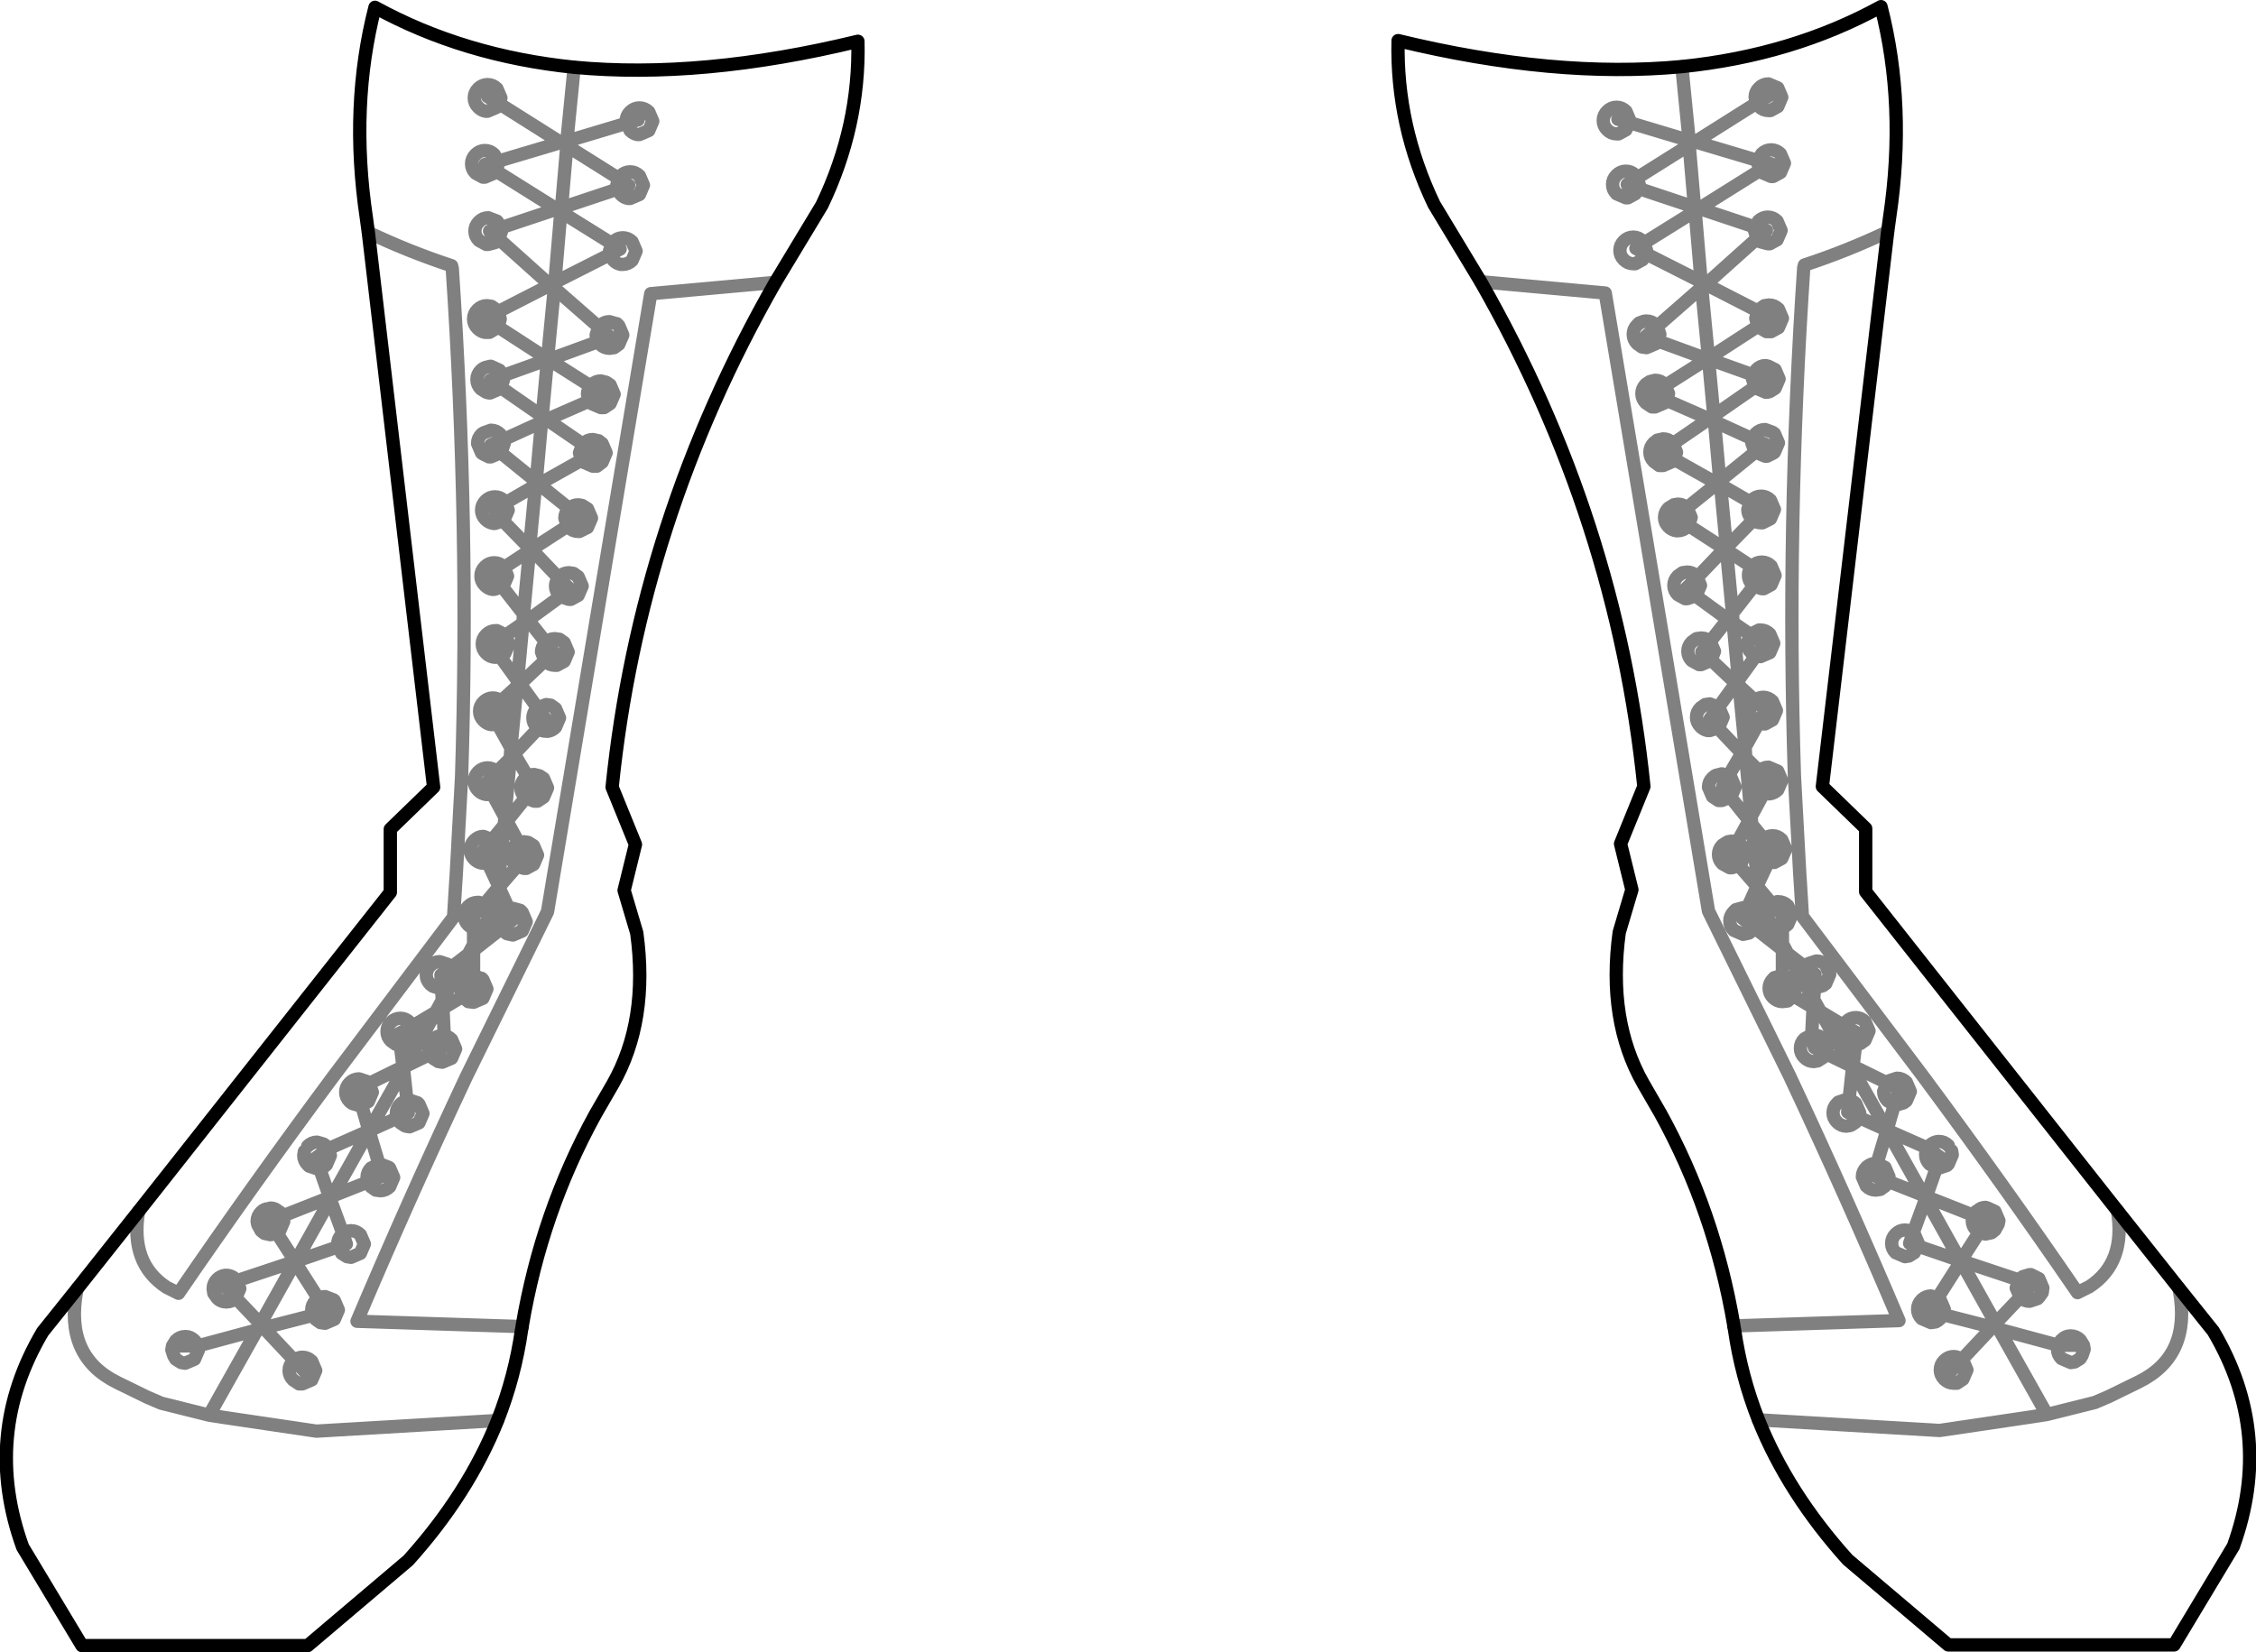 <?xml version="1.0" encoding="UTF-8" standalone="no"?>
<svg xmlns:xlink="http://www.w3.org/1999/xlink" height="124.05px" width="169.35px" xmlns="http://www.w3.org/2000/svg">
  <g transform="matrix(1.0, 0.0, 0.0, 1.0, -315.2, -436.45)">
    <path d="M321.0 533.2 L318.4 536.45 Q313.85 544.15 316.9 552.6 L321.35 560.0 338.3 560.0 345.85 553.6 Q350.35 548.6 352.55 543.1 M321.0 533.2 L325.6 527.4 344.5 503.45 344.5 498.7 347.75 495.55 342.85 453.9 342.7 452.8 Q341.45 444.4 343.35 437.0 350.0 440.65 358.3 441.5 367.85 442.4 379.6 439.55 379.75 445.9 376.9 451.85 L373.4 457.65 Q363.2 475.5 361.15 495.55 L362.9 499.85 362.05 503.3 363.0 506.5 Q363.9 513.1 361.2 517.85 L359.9 520.1 Q355.85 527.45 354.4 536.0 M354.4 536.05 L354.35 536.3 Q353.85 539.8 352.55 543.1 M441.45 441.45 Q431.9 442.35 420.15 439.5 420.0 445.85 422.85 451.8 L426.35 457.6 Q436.55 475.45 438.6 495.5 L436.85 499.8 437.7 503.25 436.75 506.45 Q435.85 513.05 438.55 517.8 L439.85 520.05 Q443.9 527.4 445.35 535.95 M445.35 536.0 L445.4 536.25 Q445.9 539.75 447.2 543.05 449.4 548.55 453.9 553.55 L461.45 559.95 478.4 559.95 482.85 552.55 Q485.9 544.1 481.35 536.4 L478.75 533.15 474.15 527.35 455.25 503.4 455.25 498.65 452.0 495.5 456.9 453.85 457.05 452.75 Q458.3 444.35 456.4 436.95 449.75 440.6 441.45 441.45" fill="none" stroke="#000000" stroke-linecap="round" stroke-linejoin="round" stroke-width="1.0"/>
    <path d="M352.55 543.1 L338.95 543.9 332.2 542.9 330.9 542.7 327.7 541.9 327.3 541.8 326.25 541.35 324.0 540.25 Q320.05 538.3 320.95 533.4 L321.0 533.2 M354.4 536.0 L354.4 536.05 M447.95 443.65 L447.05 444.2 447.25 444.45 Q447.55 444.75 447.95 444.75 L448.1 444.75 448.65 444.45 448.95 443.75 448.65 443.05 447.95 442.75 Q447.55 442.75 447.25 443.05 446.95 443.35 446.95 443.75 L447.05 444.2 442.45 447.1 447.15 448.5 447.45 448.0 Q447.75 447.7 448.15 447.7 448.55 447.7 448.85 448.0 L449.15 448.7 448.85 449.4 448.3 449.7 448.15 449.7 447.45 449.4 447.3 449.25 442.75 452.1 446.95 453.5 447.2 453.05 447.25 453.0 Q447.55 452.75 447.9 452.75 448.3 452.75 448.6 453.05 L448.9 453.75 448.6 454.45 448.05 454.75 447.9 454.75 447.35 454.6 447.2 454.45 447.1 454.35 443.25 457.8 447.15 459.8 447.3 459.65 447.65 459.4 448.0 459.35 Q448.4 459.35 448.7 459.65 L449.0 460.35 448.7 461.05 448.15 461.35 448.0 461.35 447.95 461.35 447.8 461.35 447.3 461.05 447.15 460.95 443.45 463.35 443.45 463.4 446.8 464.6 447.05 464.2 Q447.35 463.9 447.7 463.9 L447.75 463.9 447.95 463.95 448.45 464.2 448.75 464.9 448.45 465.6 448.05 465.85 447.85 465.9 447.75 465.9 447.05 465.6 446.95 465.5 443.85 467.65 443.9 468.1 446.75 469.4 447.0 469.0 Q447.3 468.7 447.7 468.7 L448.25 468.9 448.4 469.0 448.7 469.7 448.4 470.4 448.35 470.45 447.85 470.7 447.7 470.7 447.0 470.4 446.95 470.4 444.3 472.55 444.35 472.85 446.6 474.15 446.7 474.0 Q447.0 473.7 447.4 473.7 447.8 473.7 448.1 474.0 L448.4 474.7 448.1 475.4 447.5 475.7 447.4 475.7 Q447.05 475.7 446.8 475.5 L444.8 477.55 444.8 477.75 446.7 479.0 446.75 478.95 Q447.05 478.65 447.45 478.65 447.85 478.65 448.15 478.95 L448.45 479.65 448.15 480.35 447.6 480.65 447.45 480.65 446.85 480.45 445.25 482.5 445.3 483.2 446.6 484.1 446.65 484.05 447.25 483.75 447.35 483.75 Q447.75 483.75 448.05 484.05 L448.35 484.75 448.05 485.45 447.35 485.75 447.0 485.7 445.7 487.5 445.75 487.95 446.95 489.05 Q447.2 488.8 447.55 488.8 447.95 488.8 448.25 489.1 L448.55 489.8 448.25 490.5 447.7 490.8 447.55 490.8 447.2 490.75 446.2 492.55 446.25 493.35 447.25 494.35 Q447.55 494.05 447.95 494.05 L448.65 494.35 448.95 495.05 448.65 495.75 Q448.4 496.0 448.05 496.05 L447.95 496.05 447.6 496.0 446.65 497.75 446.7 498.35 447.6 499.45 Q447.9 499.2 448.25 499.2 L448.3 499.2 Q448.65 499.2 448.95 499.5 L449.25 500.2 448.95 500.9 448.4 501.2 448.25 501.2 447.95 501.15 447.15 502.85 447.15 503.05 448.2 504.3 448.6 504.15 448.7 504.15 Q449.1 504.15 449.4 504.45 L449.7 505.15 449.4 505.85 449.15 506.05 449.0 506.1 449.0 507.3 449.4 508.05 450.7 509.05 450.85 508.9 450.95 508.8 451.55 508.6 Q451.95 508.6 452.25 508.9 L452.55 509.6 452.25 510.3 452.05 510.45 451.55 510.6 451.4 510.6 451.35 511.5 451.85 512.4 453.6 513.45 453.8 513.15 Q454.1 512.85 454.5 512.85 454.9 512.85 455.2 513.15 L455.5 513.85 455.2 514.55 454.85 514.8 454.5 514.85 454.3 516.5 456.85 517.75 456.9 517.7 457.0 517.6 457.6 517.4 Q458.0 517.4 458.3 517.7 L458.6 518.4 458.3 519.1 458.1 519.25 457.6 519.4 457.4 519.4 456.85 521.3 459.9 522.65 460.05 522.45 460.25 522.3 Q460.5 522.15 460.75 522.15 461.15 522.15 461.45 522.45 M436.65 445.4 L437.5 445.65 437.55 445.5 437.25 444.8 Q436.95 444.5 436.55 444.5 436.15 444.5 435.85 444.8 435.55 445.1 435.55 445.5 435.55 445.9 435.85 446.2 436.15 446.5 436.55 446.5 L436.7 446.5 437.25 446.2 437.5 445.65 442.0 447.0 441.45 441.45 M426.35 457.6 L435.7 458.45 443.45 504.85 449.55 517.25 Q453.85 526.4 457.75 535.6 L445.35 536.0 M447.2 543.05 L460.8 543.85 467.55 542.85 468.85 542.65 465.25 536.25 464.75 536.1 462.45 538.55 462.55 538.6 462.85 539.3 462.55 540.0 462.1 540.3 461.85 540.3 Q461.45 540.3 461.15 540.0 460.85 539.7 460.85 539.3 460.85 538.9 461.15 538.6 461.45 538.3 461.85 538.3 462.2 538.3 462.45 538.55 L461.6 539.45 M442.0 447.35 L442.45 447.1 442.0 447.0 442.0 447.35 442.4 452.0 442.75 452.1 442.45 452.3 442.9 457.6 443.25 457.8 442.95 458.05 442.95 458.1 442.95 458.15 443.45 463.35 443.35 463.4 443.45 463.4 443.85 467.65 443.5 467.9 443.9 468.1 444.3 472.55 444.1 472.75 444.35 472.85 444.8 477.55 444.65 477.65 444.8 477.75 445.25 482.5 444.9 482.95 445.3 483.2 445.7 487.5 445.5 487.75 445.75 487.95 446.2 492.55 445.95 493.0 446.25 493.35 446.65 497.75 446.5 498.05 446.7 498.35 447.15 502.85 447.1 503.0 447.15 503.05 447.3 504.3 447.7 505.05 448.0 504.45 448.2 504.3 449.0 505.15 449.0 506.1 448.7 506.15 448.3 506.05 449.0 507.3 449.0 507.75 449.4 508.05 451.35 511.5 451.3 512.1 451.85 512.4 454.1 516.45 454.3 516.5 454.25 516.7 456.85 521.3 454.75 520.35 454.5 520.7 454.2 520.9 454.1 520.95 453.8 521.0 Q453.4 521.0 453.1 520.7 452.8 520.4 452.8 520.0 452.8 519.6 453.1 519.3 L453.2 519.2 453.8 519.0 454.0 519.05 454.25 516.7 454.1 516.45 452.25 515.55 452.05 515.85 451.65 516.1 451.35 516.15 Q450.95 516.15 450.65 515.85 450.35 515.55 450.35 515.15 450.35 514.75 450.65 514.45 L451.2 514.15 451.3 512.1 449.8 511.2 449.7 511.35 449.45 511.55 449.4 511.6 449.0 511.65 Q448.6 511.65 448.3 511.35 448.0 511.05 448.0 510.65 448.0 510.25 448.3 509.95 L448.4 509.85 448.45 509.85 449.0 509.65 449.0 507.75 446.9 506.1 446.75 506.3 446.5 506.5 446.05 506.6 445.35 506.3 Q445.05 506.0 445.05 505.6 445.05 505.2 445.35 504.9 L445.5 504.75 446.05 504.6 446.35 504.65 447.1 503.0 445.75 501.45 445.2 501.6 445.05 501.6 444.5 501.3 Q444.2 501.0 444.2 500.6 444.2 500.2 444.5 499.9 L444.9 499.65 445.2 499.6 445.6 499.7 446.5 498.05 445.1 496.3 444.45 496.55 444.2 496.55 443.75 496.25 443.45 495.55 Q443.45 495.15 443.75 494.85 443.9 494.7 444.05 494.65 L444.45 494.55 444.95 494.7 445.95 493.0 444.15 491.1 443.55 491.3 443.4 491.3 Q443.1 491.25 442.85 491.0 442.55 490.7 442.55 490.3 442.55 489.9 442.85 489.6 L443.2 489.35 443.55 489.3 444.2 489.55 445.5 487.75 443.65 486.0 443.6 486.05 442.9 486.35 442.75 486.35 442.2 486.05 Q441.9 485.75 441.9 485.35 441.9 484.95 442.2 484.65 L442.55 484.4 442.9 484.35 Q443.3 484.35 443.55 484.65 L444.9 482.95 442.5 481.2 442.45 481.2 441.85 481.4 441.7 481.4 441.15 481.1 Q440.85 480.8 440.85 480.4 440.85 480.0 441.15 479.7 L441.5 479.45 441.85 479.4 Q442.25 479.4 442.55 479.7 L442.6 479.8 444.65 477.65 441.95 475.9 441.85 476.0 Q441.55 476.3 441.15 476.3 L441.05 476.3 Q440.7 476.25 440.45 476.0 440.15 475.7 440.15 475.3 440.15 474.9 440.45 474.6 L440.85 474.35 441.15 474.3 Q441.55 474.3 441.8 474.6 L444.1 472.75 440.9 470.95 440.75 471.1 440.05 471.4 439.75 471.4 439.35 471.1 Q439.05 470.8 439.05 470.4 439.05 470.0 439.35 469.7 L439.55 469.55 439.6 469.5 440.05 469.4 Q440.45 469.4 440.75 469.7 L440.8 469.75 443.5 467.9 440.3 466.5 440.15 466.7 439.45 467.0 439.2 467.0 439.05 466.9 438.75 466.7 Q438.45 466.4 438.45 466.0 438.45 465.6 438.75 465.3 L438.9 465.2 439.05 465.1 439.45 465.0 Q439.85 465.0 440.15 465.3 L440.2 465.4 443.35 463.4 439.65 462.05 439.5 462.25 438.8 462.55 438.45 462.5 438.1 462.25 Q437.8 461.95 437.8 461.55 437.8 461.15 438.1 460.85 L438.25 460.7 438.3 460.7 Q438.55 460.55 438.8 460.55 439.2 460.55 439.5 460.85 L439.6 460.95 442.8 458.15 442.95 458.05 442.9 457.6 438.75 455.5 438.5 455.95 437.95 456.25 437.8 456.25 Q437.4 456.25 437.1 455.95 436.8 455.65 436.8 455.25 436.8 454.85 437.1 454.55 437.4 454.25 437.8 454.25 438.2 454.25 438.5 454.55 L438.6 454.7 442.45 452.3 442.4 452.0 438.2 450.6 437.95 451.0 437.4 451.3 437.25 451.3 436.55 451.0 Q436.25 450.7 436.25 450.3 436.25 449.9 436.55 449.6 436.85 449.3 437.25 449.3 437.65 449.3 437.95 449.6 L438.1 449.8 442.0 447.35 M438.1 449.8 L438.25 450.3 438.2 450.6 437.35 450.3 438.1 449.8 M438.6 454.7 L438.8 455.25 438.75 455.5 438.0 455.1 438.6 454.7 M442.8 458.15 L442.95 458.1 M439.8 461.55 L439.6 460.95 438.75 461.7 439.65 462.05 439.8 461.55 M440.3 466.5 L439.25 466.0 440.2 465.4 440.45 466.0 440.3 466.5 M440.8 469.75 L441.05 470.4 440.9 470.95 439.9 470.35 440.8 469.75 M441.8 474.6 L441.85 474.6 442.15 475.3 441.95 475.9 441.0 475.25 441.8 474.6 M442.45 481.2 L441.75 480.65 442.6 479.8 442.85 480.4 442.55 481.1 442.45 481.2 M443.55 484.65 L443.6 484.65 443.9 485.35 443.65 486.0 442.95 485.4 443.55 484.65 M444.25 489.6 L444.2 489.55 443.55 490.45 444.15 491.1 444.25 491.0 444.55 490.3 444.25 489.6 M444.95 494.7 L445.15 494.85 445.45 495.55 445.15 496.25 445.1 496.3 444.5 495.55 444.95 494.7 M447.3 449.25 L448.15 448.75 447.15 448.5 447.15 448.7 447.3 449.25 M446.95 453.5 L447.8 453.75 447.1 454.35 446.9 453.75 446.95 453.5 M456.9 453.85 Q453.85 455.3 450.65 456.35 L450.6 456.55 Q449.3 475.9 449.9 494.7 L450.3 502.05 450.35 502.8 450.5 505.25 459.55 517.25 Q465.6 525.4 471.15 533.5 L472.05 533.05 Q474.8 531.25 474.15 527.35 M447.15 460.95 L447.0 460.35 447.15 459.8 448.15 460.3 447.15 460.95 M446.8 464.6 L447.75 464.95 446.95 465.5 446.75 464.9 446.8 464.6 M446.75 469.4 L446.7 469.7 446.95 470.4 447.7 469.8 446.75 469.4 M446.8 475.5 L446.7 475.4 Q446.4 475.1 446.4 474.7 L446.6 474.15 447.45 474.6 446.8 475.5 M446.7 479.0 L447.6 479.55 446.85 480.45 446.75 480.35 Q446.45 480.05 446.45 479.65 446.45 479.25 446.7 479.0 M446.6 484.1 L447.65 484.85 447.0 485.7 446.65 485.45 Q446.35 485.15 446.35 484.75 L446.6 484.1 M447.2 490.75 L447.75 489.75 446.95 489.05 446.85 489.1 Q446.55 489.4 446.55 489.8 446.55 490.2 446.85 490.5 L447.2 490.75 M338.3 522.5 Q338.6 522.2 339.0 522.2 L339.5 522.35 339.7 522.5 339.85 522.7 342.9 521.35 342.35 519.45 342.15 519.45 341.65 519.3 341.45 519.15 Q341.15 518.85 341.15 518.45 341.15 518.05 341.45 517.75 341.75 517.45 342.15 517.45 L342.75 517.65 342.85 517.75 342.9 517.8 345.45 516.55 345.25 514.9 344.9 514.85 344.55 514.6 Q344.25 514.3 344.25 513.9 344.25 513.5 344.55 513.2 344.85 512.9 345.25 512.9 345.65 512.9 345.95 513.2 L346.15 513.5 347.9 512.45 348.4 511.55 348.35 510.65 348.2 510.65 347.7 510.5 347.5 510.35 Q347.2 510.05 347.2 509.65 347.2 509.25 347.5 508.95 347.8 508.65 348.2 508.65 L348.8 508.85 348.9 508.95 349.05 509.1 350.35 508.1 350.75 507.35 350.75 506.15 350.6 506.1 350.35 505.9 Q350.05 505.6 350.05 505.2 350.05 504.8 350.35 504.5 350.65 504.2 351.05 504.2 L351.15 504.2 351.55 504.35 352.6 503.1 352.6 502.9 351.8 501.2 351.5 501.25 351.35 501.25 Q351.05 501.2 350.8 500.95 350.5 500.65 350.5 500.25 350.5 499.85 350.8 499.55 351.1 499.25 351.45 499.25 L351.5 499.25 352.15 499.5 353.05 498.4 353.1 497.8 352.15 496.05 351.8 496.1 351.7 496.1 Q351.35 496.05 351.1 495.8 350.8 495.5 350.8 495.1 350.8 494.7 351.1 494.4 351.4 494.1 351.8 494.1 352.2 494.1 352.5 494.4 L353.5 493.4 353.55 492.6 352.55 490.8 352.2 490.85 352.05 490.85 Q351.75 490.8 351.5 490.55 351.2 490.25 351.2 489.85 351.2 489.45 351.5 489.15 351.8 488.85 352.2 488.85 352.55 488.85 352.8 489.1 L354.0 488.0 354.05 487.55 352.75 485.75 352.4 485.8 Q352.0 485.8 351.7 485.5 351.4 485.2 351.4 484.8 351.4 484.4 351.7 484.1 352.0 483.8 352.4 483.8 L352.5 483.8 353.1 484.1 353.15 484.15 354.45 483.25 354.5 482.55 352.9 480.5 352.3 480.7 352.15 480.7 Q351.85 480.65 351.6 480.4 351.3 480.1 351.3 479.7 351.3 479.3 351.6 479.0 351.9 478.7 352.3 478.7 352.7 478.7 353.0 479.0 L353.05 479.05 354.95 477.8 354.95 477.6 352.95 475.55 352.35 475.75 352.25 475.75 Q351.9 475.7 351.65 475.45 351.35 475.15 351.35 474.75 351.35 474.35 351.65 474.05 351.95 473.75 352.35 473.75 352.75 473.75 353.05 474.05 L353.15 474.2 355.4 472.9 355.45 472.6 352.8 470.45 352.75 470.45 352.05 470.75 351.9 470.75 351.4 470.5 351.35 470.45 351.05 469.75 Q351.05 469.35 351.35 469.05 L351.5 468.95 352.05 468.75 Q352.45 468.75 352.75 469.05 L353.0 469.45 355.85 468.15 355.9 467.7 352.8 465.55 352.7 465.65 352.0 465.95 351.9 465.95 351.7 465.9 351.3 465.65 Q351.0 465.35 351.0 464.95 351.0 464.55 351.3 464.25 351.5 464.05 351.8 464.0 L352.0 463.95 352.05 463.95 352.7 464.25 352.95 464.65 356.3 463.45 356.3 463.4 352.6 461.0 352.45 461.1 351.95 461.4 351.8 461.4 351.75 461.4 351.6 461.4 Q351.3 461.35 351.05 461.1 350.75 460.8 350.75 460.4 350.75 460.0 351.05 459.7 351.35 459.4 351.75 459.4 L352.1 459.45 352.45 459.7 352.6 459.85 356.5 457.85 352.65 454.4 352.55 454.5 352.4 454.65 351.85 454.8 351.7 454.8 351.15 454.5 Q350.85 454.2 350.85 453.8 350.85 453.4 351.15 453.1 351.45 452.8 351.85 452.8 L352.5 453.05 352.55 453.1 352.8 453.55 357.0 452.15 352.45 449.3 352.3 449.45 351.6 449.75 351.45 449.75 350.9 449.45 Q350.6 449.15 350.6 448.75 350.6 448.35 350.9 448.05 351.2 447.75 351.6 447.75 352.0 447.75 352.3 448.05 L352.6 448.55 357.3 447.15 352.7 444.25 352.5 444.5 351.8 444.8 351.65 444.8 Q351.35 444.75 351.1 444.5 350.8 444.2 350.8 443.8 350.8 443.4 351.1 443.1 351.4 442.8 351.8 442.8 352.2 442.8 352.5 443.1 L352.8 443.8 352.7 444.25 351.8 443.7 M358.3 441.5 L357.75 447.05 362.25 445.7 362.2 445.55 Q362.2 445.15 362.5 444.85 362.8 444.55 363.2 444.55 363.6 444.55 363.9 444.85 L364.2 445.55 363.9 446.25 363.2 446.55 363.05 446.55 Q362.75 446.5 362.5 446.25 L362.25 445.7 363.1 445.45 M361.65 449.85 L357.75 447.4 357.35 452.05 361.55 450.65 361.5 450.35 361.65 449.85 361.8 449.65 Q362.1 449.35 362.5 449.35 362.9 449.35 363.2 449.65 L363.5 450.35 363.2 451.05 362.5 451.35 362.35 451.35 Q362.05 451.3 361.8 451.05 L361.55 450.65 362.4 450.35 361.65 449.85 M357.75 447.4 L357.75 447.05 357.3 447.15 357.75 447.4 M357.0 452.15 L357.3 452.35 357.35 452.05 357.0 452.15 M356.5 457.85 L356.85 457.65 357.3 452.35 361.15 454.75 361.25 454.6 Q361.55 454.3 361.95 454.3 362.35 454.3 362.65 454.6 L362.95 455.3 362.65 456.0 Q362.35 456.3 361.95 456.3 L361.8 456.3 Q361.5 456.25 361.25 456.0 L361.0 455.55 356.85 457.65 356.8 458.1 356.95 458.2 360.15 461.0 360.25 460.9 Q360.55 460.6 360.95 460.6 L361.45 460.75 361.5 460.75 361.65 460.9 361.95 461.6 361.65 462.3 361.3 462.55 360.95 462.6 Q360.55 462.6 360.25 462.3 L360.1 462.1 356.4 463.45 359.55 465.45 359.6 465.35 Q359.9 465.05 360.3 465.05 L360.7 465.15 360.85 465.25 361.0 465.35 361.3 466.05 361.0 466.75 360.7 466.95 360.55 467.05 360.3 467.05 359.6 466.75 359.45 466.55 356.25 467.95 358.95 469.8 359.0 469.75 Q359.3 469.45 359.7 469.45 L360.15 469.55 360.2 469.6 360.4 469.75 360.7 470.45 360.4 471.15 360.0 471.45 359.7 471.45 359.0 471.15 358.85 471.0 355.65 472.8 357.95 474.65 Q358.2 474.35 358.6 474.35 L358.9 474.4 359.3 474.65 359.6 475.35 359.3 476.05 358.7 476.35 358.6 476.35 Q358.2 476.35 357.9 476.05 L357.8 475.95 355.1 477.7 357.15 479.85 357.2 479.75 Q357.5 479.45 357.9 479.45 L358.25 479.5 358.6 479.75 358.9 480.45 358.6 481.15 358.05 481.45 357.9 481.45 357.3 481.25 357.25 481.25 354.85 483.0 356.2 484.7 Q356.45 484.4 356.85 484.4 L357.2 484.45 357.55 484.7 357.85 485.4 357.55 486.1 357.0 486.4 356.85 486.4 Q356.45 486.4 356.15 486.1 L356.1 486.05 354.25 487.8 355.55 489.6 356.2 489.35 356.55 489.4 356.9 489.65 357.2 490.35 356.9 491.05 Q356.65 491.3 356.35 491.35 L356.2 491.35 Q355.85 491.35 355.6 491.15 L353.8 493.05 354.8 494.75 Q355.0 494.6 355.3 494.6 L355.7 494.7 356.0 494.9 356.3 495.6 356.0 496.3 355.55 496.6 355.3 496.6 354.65 496.35 353.25 498.1 354.15 499.75 354.55 499.65 354.85 499.7 355.25 499.95 355.55 500.65 355.25 501.35 354.7 501.65 354.55 501.65 354.0 501.5 352.65 503.05 353.4 504.7 353.7 504.65 354.25 504.8 354.4 504.95 354.7 505.65 354.4 506.35 353.7 506.65 353.25 506.55 353.0 506.35 352.85 506.15 350.75 507.8 350.75 509.7 351.3 509.9 351.35 509.9 351.45 510.0 351.75 510.7 351.45 511.4 350.75 511.7 350.35 511.65 350.3 511.6 350.05 511.4 349.95 511.25 348.45 512.15 348.55 514.2 Q348.85 514.25 349.1 514.5 L349.4 515.2 349.1 515.9 348.4 516.2 348.1 516.15 347.7 515.9 347.5 515.6 345.65 516.5 345.5 516.75 345.75 519.1 345.95 519.05 346.55 519.25 346.65 519.35 346.95 520.05 346.65 520.75 345.95 521.05 345.65 521.0 345.55 520.95 345.25 520.75 345.0 520.4 342.9 521.35 343.65 523.85 343.75 523.85 344.4 524.1 344.45 524.15 344.75 524.85 344.45 525.55 Q344.15 525.85 343.75 525.85 L343.4 525.8 343.05 525.55 342.8 525.2 340.15 526.25 340.0 526.5 340.95 529.1 Q341.2 528.85 341.55 528.85 341.95 528.85 342.25 529.15 L342.55 529.85 342.25 530.55 341.55 530.85 341.25 530.8 340.85 530.55 340.6 530.05 337.4 531.15 337.35 531.2 339.1 533.95 Q339.3 533.8 339.6 533.8 L340.25 534.05 340.3 534.1 340.6 534.8 340.3 535.5 339.6 535.8 339.25 535.75 338.9 535.5 338.7 535.2 335.0 536.15 337.3 538.6 Q337.55 538.35 337.9 538.35 338.3 538.35 338.6 538.65 L338.9 539.35 338.6 540.05 337.9 540.35 337.65 540.35 337.2 540.05 Q336.9 539.75 336.9 539.35 336.9 538.95 337.2 538.65 L337.3 538.6 338.15 539.5 M361.0 455.55 L361.75 455.15 361.15 454.75 360.95 455.3 361.0 455.55 M352.6 448.75 L352.6 448.55 351.6 448.8 352.45 449.3 352.6 448.75 M342.85 453.9 Q345.9 455.35 349.1 456.4 L349.15 456.6 Q350.45 475.95 349.85 494.75 L349.45 502.1 349.4 502.85 349.25 505.3 340.2 517.3 Q334.15 525.45 328.6 533.55 L327.7 533.1 Q324.95 531.3 325.6 527.4 M352.8 453.55 L352.85 453.8 352.65 454.4 351.95 453.8 352.8 453.55 M352.6 459.85 L352.75 460.4 352.6 461.0 351.6 460.35 352.6 459.85 M353.0 464.95 L352.95 464.65 352.0 465.0 352.8 465.55 353.0 464.95 M352.05 469.85 L352.8 470.45 353.05 469.75 353.0 469.45 352.05 469.85 M360.1 462.1 L361.0 461.75 360.15 461.0 359.95 461.6 Q359.95 461.85 360.1 462.1 M356.8 458.1 L356.8 458.15 356.95 458.2 M356.8 458.15 L356.8 458.2 356.3 463.4 356.4 463.45 356.3 463.45 355.9 467.7 356.25 467.95 355.85 468.15 355.45 472.6 355.65 472.8 355.4 472.9 354.95 477.6 355.1 477.7 354.95 477.8 354.5 482.55 354.85 483.0 354.45 483.25 354.05 487.55 354.25 487.8 354.0 488.0 353.55 492.6 353.8 493.05 353.5 493.4 353.1 497.8 353.25 498.1 353.05 498.4 352.6 502.9 352.65 503.05 352.6 503.1 352.45 504.35 352.05 505.4 351.75 505.9 351.45 506.1 350.75 507.35 350.75 507.8 350.35 508.1 348.4 511.55 348.45 512.15 347.9 512.45 345.65 516.5 345.45 516.55 345.5 516.75 342.9 521.35 340.15 526.25 339.95 526.35 340.0 526.5 337.4 531.15 337.35 531.15 337.35 531.2 334.75 535.85 335.0 536.15 334.5 536.3 330.9 542.7 M360.5 466.05 L359.55 465.45 Q359.3 465.7 359.3 466.05 L359.45 466.55 360.5 466.05 M356.8 458.1 L356.5 457.85 M358.85 471.0 L358.7 470.45 358.95 469.8 359.85 470.4 358.85 471.0 M357.8 475.95 L357.6 475.35 Q357.6 474.95 357.9 474.65 L357.95 474.65 358.75 475.3 357.8 475.95 M357.15 479.85 L358.0 480.7 357.3 481.25 357.2 481.15 Q356.9 480.85 356.9 480.45 356.9 480.1 357.15 479.85 M353.15 474.2 L353.35 474.75 353.05 475.45 352.95 475.55 352.3 474.65 353.15 474.2 M353.3 479.7 L353.05 479.05 352.15 479.6 352.9 480.5 353.0 480.4 353.3 479.7 M353.15 484.15 L352.1 484.9 352.75 485.75 353.1 485.5 353.4 484.8 353.15 484.15 M352.8 489.1 L352.0 489.8 352.55 490.8 352.9 490.55 353.2 489.85 352.9 489.15 352.8 489.1 M355.85 485.4 L356.1 486.05 356.8 485.45 356.2 484.7 356.15 484.7 Q355.85 485.0 355.85 485.4 M355.6 491.15 L355.5 491.05 Q355.2 490.75 355.2 490.35 355.2 489.95 355.5 489.65 L355.55 489.6 356.2 490.5 355.6 491.15 M354.6 494.9 Q354.3 495.2 354.3 495.6 354.3 496.0 354.6 496.3 L354.65 496.35 355.25 495.6 354.8 494.75 354.6 494.9 M373.4 457.65 L364.05 458.5 356.3 504.9 350.2 517.3 Q345.9 526.45 342.0 535.65 L354.4 536.05 M352.8 495.1 L352.5 494.4 351.7 495.25 352.15 496.05 352.5 495.8 352.8 495.1 M353.55 500.65 Q353.55 501.05 353.85 501.35 L354.0 501.5 354.65 500.7 354.15 499.75 353.85 499.95 Q353.55 500.25 353.55 500.65 M352.15 499.5 L352.2 499.55 352.5 500.25 352.2 500.95 351.8 501.2 351.45 500.35 352.15 499.5 M351.55 504.35 L350.75 505.2 350.75 506.15 351.05 506.2 351.45 506.1 352.05 505.1 351.75 504.5 351.55 504.35 M353.4 504.7 L353.0 504.95 Q352.7 505.25 352.7 505.65 L352.85 506.15 353.75 505.45 353.4 504.7 M352.45 504.35 L352.05 505.1 352.05 505.2 352.05 505.4 M349.95 511.25 L349.75 510.7 Q349.75 510.3 350.05 510.0 350.35 509.7 350.75 509.7 L350.75 510.75 349.95 511.25 M349.2 509.65 L349.05 509.1 348.3 509.65 348.35 510.65 348.9 510.35 349.2 509.65 M348.4 514.2 Q348.0 514.2 347.7 514.5 347.4 514.8 347.4 515.2 L347.5 515.6 348.35 515.15 348.55 514.2 348.4 514.2 M346.25 513.9 L346.15 513.5 345.15 514.05 345.25 514.9 345.95 514.6 346.25 513.9 M345.0 520.4 L344.95 520.05 Q344.95 519.65 345.25 519.35 345.45 519.15 345.75 519.1 L345.85 520.0 345.0 520.4 M342.9 517.8 L343.15 518.45 342.85 519.15 342.35 519.45 342.0 518.25 342.9 517.8 M339.7 523.9 L340.0 523.2 339.85 522.7 338.9 523.4 339.2 524.2 Q339.45 524.15 339.7 523.9 M343.05 524.15 Q342.75 524.45 342.75 524.85 L342.8 525.2 343.9 524.75 343.65 523.85 343.05 524.15 M330.05 537.5 L330.1 537.8 329.8 538.5 329.1 538.8 328.8 538.75 328.4 538.5 328.25 538.25 328.1 537.8 328.15 537.5 328.4 537.1 Q328.7 536.8 329.1 536.8 L329.15 536.8 Q329.5 536.8 329.8 537.1 L329.85 537.15 330.05 537.5 334.5 536.3 334.75 535.85 332.9 533.9 Q332.6 534.2 332.2 534.2 331.85 534.2 331.6 534.0 L331.5 533.9 331.25 533.55 331.2 533.2 Q331.2 532.8 331.5 532.5 331.75 532.25 332.1 532.2 L332.2 532.2 Q332.45 532.2 332.7 532.35 L332.9 532.5 333.0 532.6 337.35 531.15 336.0 529.05 335.5 529.15 335.05 529.05 334.8 528.85 334.55 528.4 334.5 528.15 Q334.5 527.75 334.8 527.45 335.05 527.2 335.35 527.2 L335.5 527.15 Q335.85 527.15 336.1 527.4 L336.2 527.45 336.4 527.75 339.95 526.35 339.2 524.2 339.0 524.2 338.4 524.0 338.3 523.9 Q338.0 523.6 338.0 523.2 L338.05 522.9 M335.4 528.15 L336.0 529.05 336.2 528.85 336.5 528.15 336.4 527.75 335.4 528.15 M340.85 529.15 Q340.55 529.45 340.55 529.85 L340.6 530.05 341.2 529.85 340.95 529.1 340.85 529.15 M333.0 532.6 L332.5 532.75 332.05 533.0 332.9 533.9 333.2 533.2 333.0 532.6 M330.05 537.5 L328.15 537.5 M338.7 535.2 L339.7 534.9 339.1 533.95 338.9 534.1 Q338.6 534.4 338.6 534.8 L338.7 535.2 M447.6 496.0 L447.25 495.75 Q446.95 495.45 446.95 495.05 446.95 494.65 447.25 494.35 L448.05 495.2 447.6 496.0 M445.6 499.7 L445.9 499.9 446.2 500.6 445.9 501.3 445.75 501.45 445.1 500.65 445.6 499.7 M447.95 501.15 L448.3 500.3 447.6 499.45 447.55 499.5 Q447.25 499.8 447.25 500.2 447.25 500.6 447.55 500.9 L447.95 501.15 M448.3 506.05 L448.0 505.85 447.7 505.35 447.3 504.3 M448.3 506.05 L447.7 505.05 447.7 505.15 447.7 505.35 M446.9 506.1 L446.0 505.4 446.35 504.65 Q446.55 504.7 446.75 504.9 L447.05 505.6 446.9 506.1 M450.7 509.05 L451.45 509.6 451.4 510.6 450.85 510.3 Q450.55 510.0 450.55 509.6 L450.7 509.05 M449.0 509.65 L449.7 509.95 450.0 510.65 449.8 511.2 449.0 510.7 449.0 509.65 M454.5 514.85 Q454.1 514.85 453.8 514.55 453.5 514.25 453.5 513.85 L453.6 513.45 454.6 514.0 454.5 514.85 M451.4 515.1 L452.25 515.55 452.35 515.15 452.05 514.45 Q451.75 514.15 451.35 514.15 L451.2 514.15 451.4 515.1 M454.0 519.05 Q454.3 519.1 454.5 519.3 L454.8 520.0 454.75 520.35 453.9 519.95 454.0 519.05 M457.4 519.4 L456.9 519.1 Q456.6 518.8 456.6 518.4 L456.85 517.75 457.75 518.2 457.4 519.4 M459.9 522.65 L460.85 523.35 460.55 524.15 460.75 524.15 461.35 523.95 461.45 523.85 461.75 523.15 461.7 522.85 M456.7 524.1 L457.0 524.8 456.95 525.15 459.6 526.2 456.85 521.3 456.1 523.8 456.7 524.1 M456.0 523.8 Q455.65 523.8 455.35 524.05 L455.3 524.1 Q455.0 524.4 455.0 524.8 L455.3 525.5 Q455.6 525.8 456.0 525.8 L456.35 525.75 456.7 525.5 456.95 525.15 455.85 524.7 456.1 523.8 456.0 523.8 M459.9 522.65 Q459.75 522.85 459.75 523.15 459.75 523.55 460.05 523.85 L460.55 524.15 459.8 526.3 463.35 527.7 463.55 527.4 463.65 527.35 Q463.9 527.1 464.25 527.1 L464.4 527.15 464.95 527.4 465.25 528.1 465.2 528.35 464.95 528.8 464.7 529.0 464.25 529.1 463.75 529.0 462.4 531.1 466.75 532.55 466.85 532.45 467.05 532.3 467.55 532.15 467.65 532.15 468.25 532.45 468.55 533.15 468.5 533.5 468.25 533.85 468.15 533.95 467.55 534.15 Q467.15 534.15 466.85 533.85 L465.0 535.8 465.25 536.25 469.7 537.45 469.9 537.1 469.95 537.05 Q470.25 536.75 470.6 536.75 L470.65 536.75 Q471.05 536.75 471.35 537.05 L471.6 537.45 471.65 537.75 471.5 538.2 471.35 538.45 470.95 538.7 470.65 538.75 469.95 538.45 Q469.65 538.15 469.65 537.75 L469.7 537.45 471.6 537.45 M459.6 526.2 L459.75 526.45 459.8 526.3 459.6 526.2 M457.2 529.8 Q457.2 530.2 457.5 530.5 L458.2 530.8 458.5 530.75 458.9 530.5 459.15 530.0 458.55 529.8 458.8 529.05 Q458.55 528.8 458.2 528.8 457.8 528.8 457.5 529.1 457.2 529.4 457.2 529.8 M458.9 529.1 L459.2 529.8 459.15 530.0 462.35 531.1 459.75 526.45 458.8 529.05 458.9 529.1 M463.75 529.0 L463.55 528.8 Q463.25 528.5 463.25 528.1 L463.35 527.7 464.35 528.1 463.75 529.0 M462.4 531.1 L462.35 531.1 462.4 531.15 462.4 531.1 M461.05 535.15 L460.05 534.85 460.65 533.9 460.15 533.75 Q459.8 533.75 459.5 534.0 L459.45 534.05 Q459.15 534.35 459.15 534.75 459.15 535.15 459.45 535.45 L460.15 535.75 460.5 535.7 Q460.7 535.6 460.85 535.45 L461.05 535.15 461.15 534.75 460.85 534.05 460.65 533.9 462.4 531.15 465.0 535.8 464.75 536.1 461.05 535.15 M466.75 532.55 L467.25 532.7 467.7 532.95 466.85 533.85 466.55 533.15 466.75 532.55 M468.85 542.65 L472.05 541.85 472.45 541.75 Q472.9 541.55 473.5 541.3 L475.75 540.2 Q479.7 538.25 478.8 533.35 L478.75 533.15 M445.35 535.95 L445.35 536.0" fill="none" stroke="#000000" stroke-linecap="round" stroke-linejoin="round" stroke-opacity="0.498" stroke-width="1.0"/>
  </g>
</svg>
